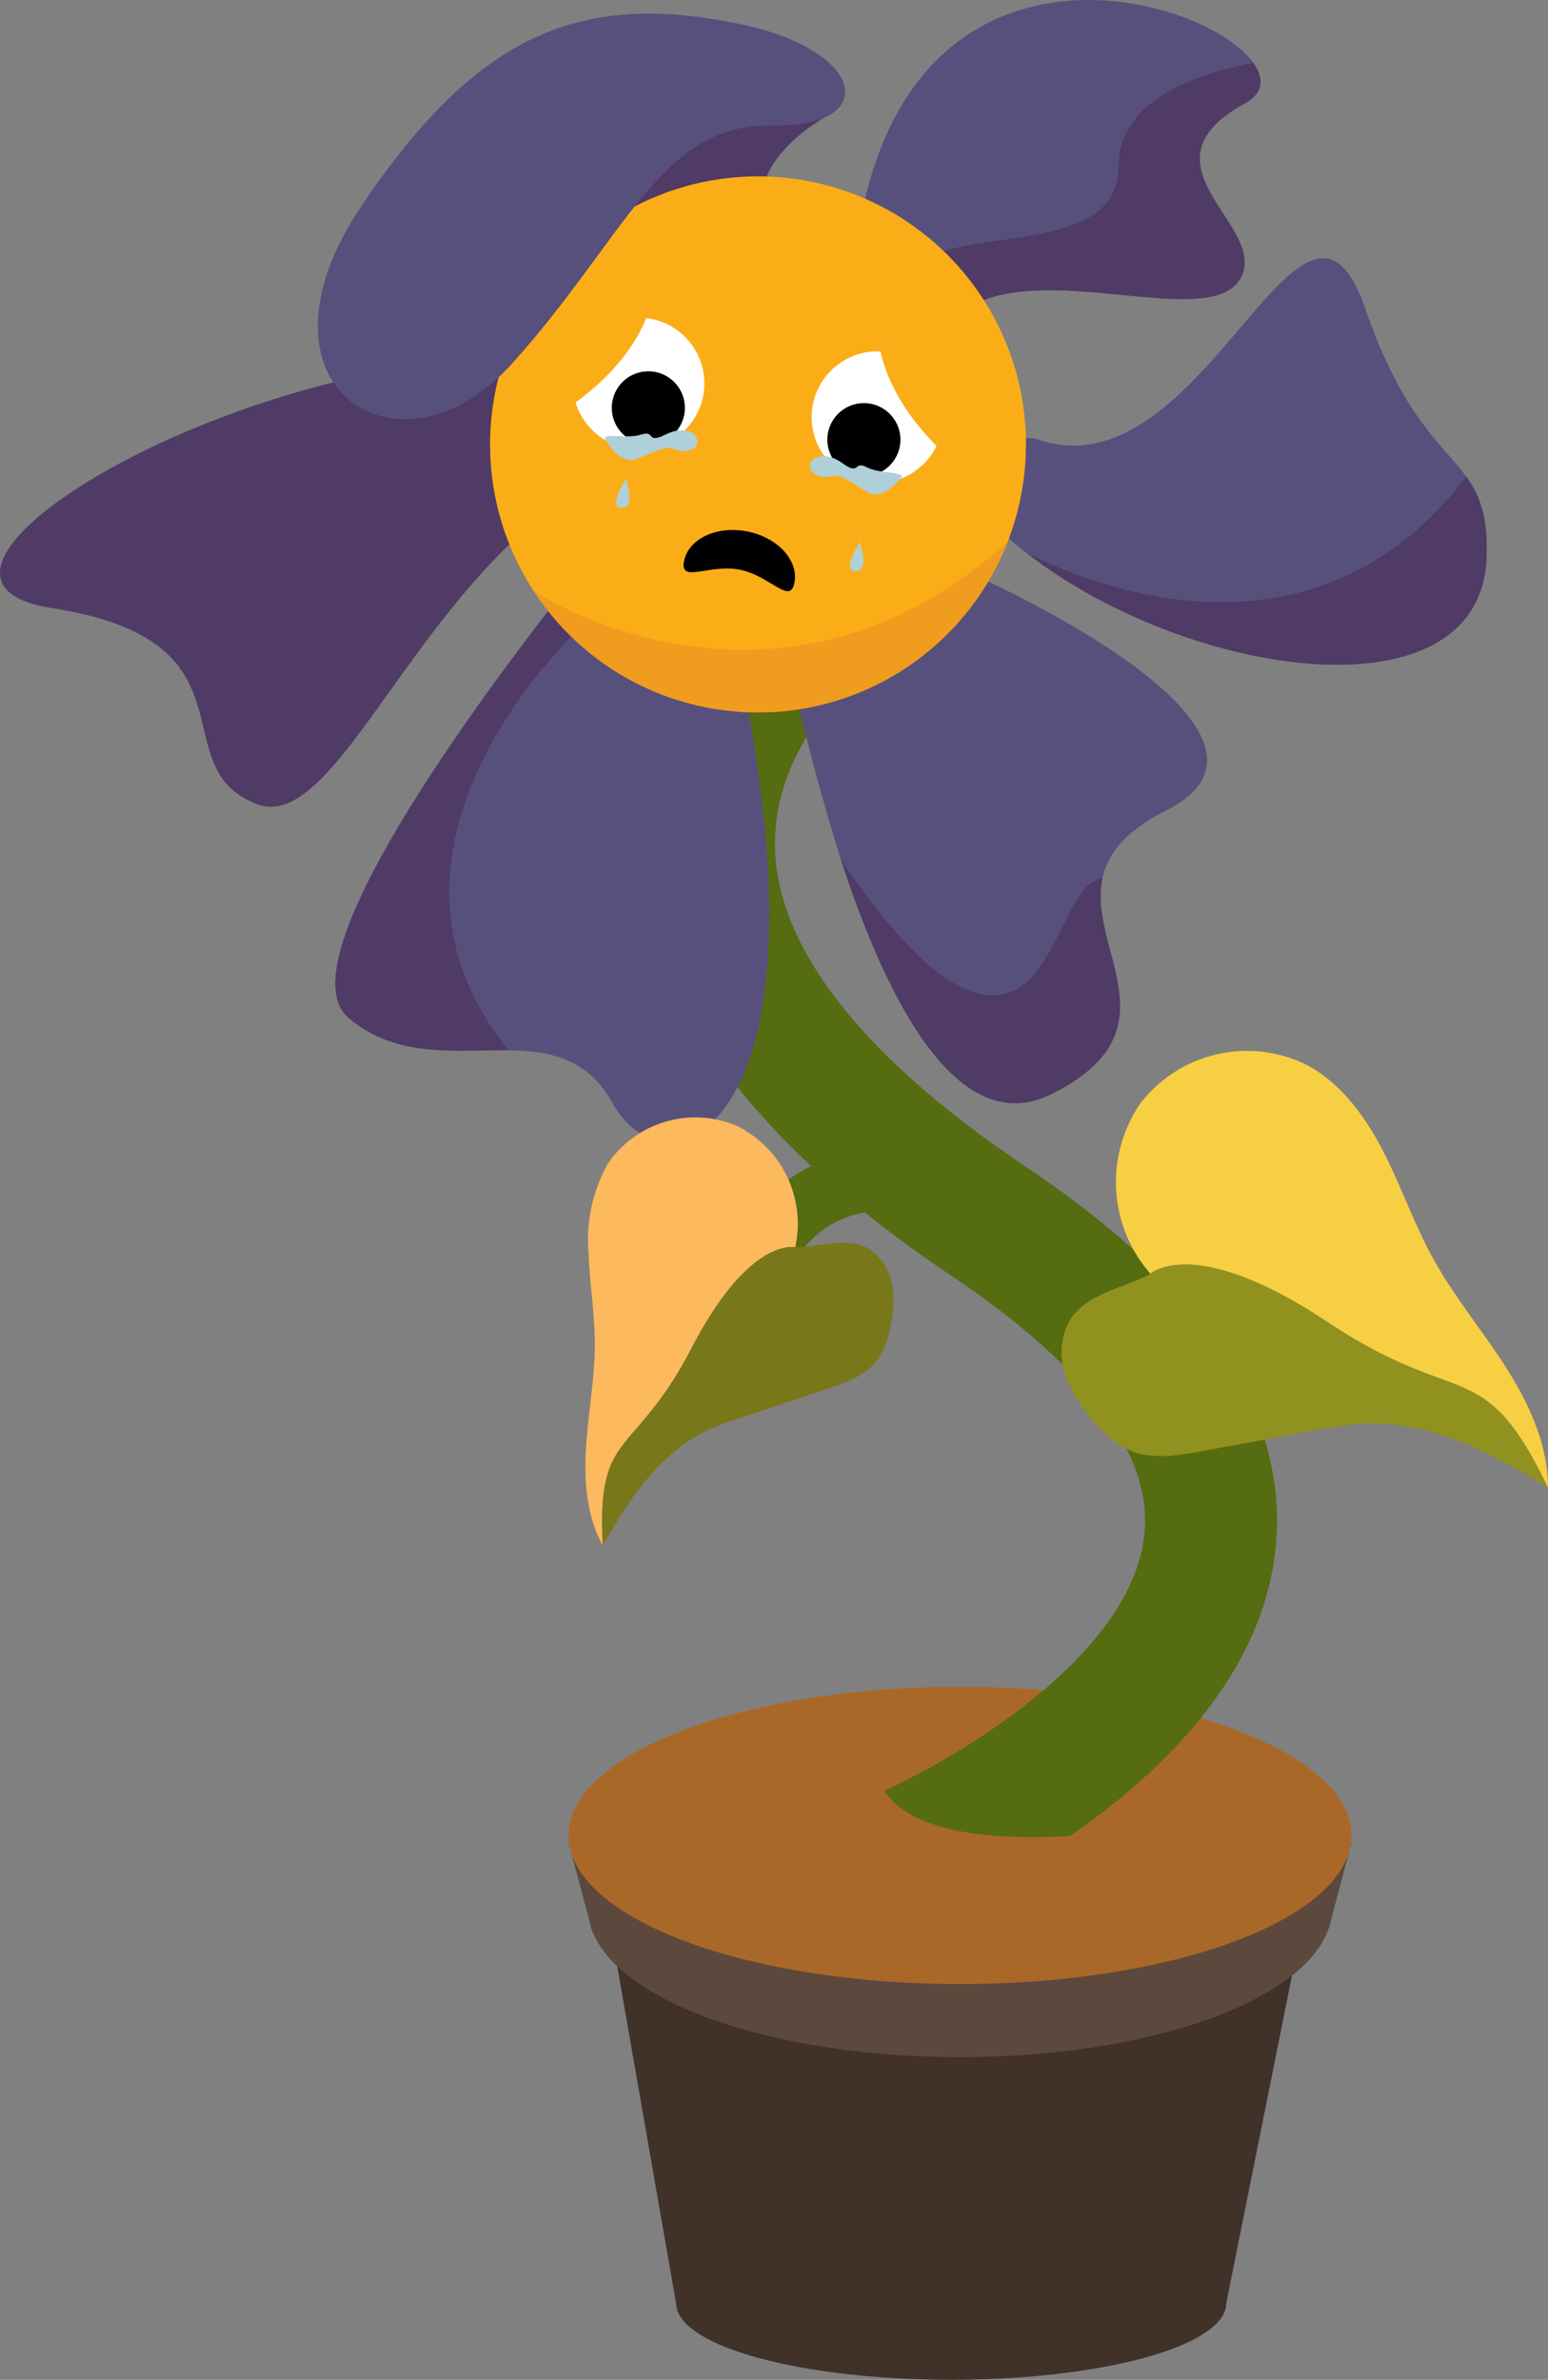 <svg xmlns="http://www.w3.org/2000/svg" width="152.456" height="234.277" viewBox="0 0 152.456 234.277"><rect x="0" y="0" width="152.456" height="234.277" fill="#808080" stroke="none"/><defs><style>.a{fill:#403129;}.b{fill:#5d483d;}.c{fill:#aa6828;}.d,.m{fill:none;stroke:#556c11;stroke-linecap:round;stroke-miterlimit:10;}.d{stroke-width:13px;}.e{fill:#57507d;}.f{fill:#4f3b65;}.g{fill:#fbad18;}.h{fill:#fff;}.i{fill:#afd0d8;}.j{fill:#e78c24;opacity:0.5;}.k{fill:#f7cf43;}.l{fill:#91911f;}.m{stroke-width:6px;}.n{fill:#fcb95d;}.o{fill:#78781a;}</style></defs><g transform="translate(-564.326 -164.486)"><g transform="translate(620.319 330.537)"><path class="a" d="M691.025,567.94l5.795,33.17H751l6.656-33.17Z" transform="translate(-686.227 -540.413)"/><path class="b" d="M758.135,542.568l-2.195,8.28-5.375,6.007-41.712,2.985L683.342,551.2l-2.317-8.636Z" transform="translate(-681.025 -527.214)"/><ellipse class="b" cx="36.636" cy="14.634" rx="36.636" ry="14.634" transform="translate(1.919 7.197)"/><ellipse class="c" cx="38.555" cy="14.634" rx="38.555" ry="14.634"/><ellipse class="a" cx="27.09" cy="7.529" rx="27.09" ry="7.529" transform="translate(10.594 53.168)"/></g><path class="d" d="M724.979,284.171s-41.251,26.867,12.487,62.852S728.83,409.4,728.83,409.4" transform="translate(-75.702 -62.26)"/><g transform="translate(564.326 164.486)"><g transform="translate(83.936)"><path class="e" d="M777.976,174.634c-10.844,5.945,1.622,11.717-.269,16.8-2.351,6.3-20.339-2.063-27.857,3.915-.945.748-1.665,1.363-2.289,1.89a17.463,17.463,0,0,1-5.062,3.253,76.582,76.582,0,0,0-3.234-8c2.725-37.3,34.33-29.009,39.493-21.821C779.852,172.182,779.765,173.655,777.976,174.634Z" transform="translate(-739.265 -164.486)"/></g><path class="f" d="M783.424,181.334c-10.844,5.945,1.622,11.717-.269,16.8-2.351,6.3-20.339-2.063-27.857,3.915-.945.749-1.665,1.363-2.289,1.89-2.226-1.219-3.627-2.812-3.191-4.836,1.439-6.717,21.111-1.439,21.111-11.515,0-6.338,7.211-9.068,13.276-10.22C785.3,178.882,785.214,180.355,783.424,181.334Z" transform="translate(-660.777 -171.186)"/><path class="f" d="M702.883,183.48s-6.159,3-7.022,7.8-9.61,7.947-9.61,7.947L673.745,201.2l-.831-10.565s11.551-9.087,12.6-9.395,14.908-1.54,14.908-1.54Z" transform="translate(-620.813 -172.4)"/><path class="e" d="M660.462,326.239c-2.436-4.428-6.131-5.139-10.244-5.2-5.16-.082-10.972.866-15.766-3.207-5.951-5.056,9.986-27.569,20.4-40.991,4.644-5.994,8.193-10.175,8.193-10.175l7.828,7.554C684.779,328.492,665.948,336.241,660.462,326.239Z" transform="translate(-600.133 -217.638)"/><path class="f" d="M650.219,332.066c-5.16-.082-10.972.866-15.766-3.207-5.951-5.056,9.986-27.569,20.4-40.991l3.293,1.734S633.439,311.342,650.219,332.066Z" transform="translate(-600.133 -228.669)"/><g transform="translate(0 35.169)"><path class="f" d="M633.606,246.478c-25.139,2.458-34.387,38.96-43.976,35.3s.656-16.083-20.149-19.289,26.085-30.253,56.714-23.681C627.346,241.282,629.422,246.887,633.606,246.478Z" transform="translate(-564.326 -237.784)"/></g><g transform="translate(94.228 25.426)"><path class="e" d="M812.9,246.721c-.374,16.428-29.35,12.211-45.346-.259a32.816,32.816,0,0,1-6.842-7.029c2.006-.494,5.043-4.86,7.84-4.174,16.505,5.95,26.2-30.818,32.435-12.729,3.685,10.685,7.605,13.238,9.9,16.443C812.207,240.8,812.994,242.84,812.9,246.721Z" transform="translate(-760.715 -217.479)"/></g><g transform="translate(75.684 52.61)"><path class="e" d="M761.246,301.3c-4.078,2.058-5.777,4.313-6.29,6.674-1.535,7.053,7.5,15.018-5.014,21.25-9.044,4.5-16.011-8.588-20.751-23.1a215.9,215.9,0,0,1-7.125-30.108,90.77,90.77,0,0,1,10.129-1.881C739.458,276,777.525,293.088,761.246,301.3Z" transform="translate(-722.065 -274.136)"/></g><g transform="translate(48.258 17.359)"><path class="g" d="M717.683,227.055a26.325,26.325,0,0,1-1.8,9.6l0,0a26.393,26.393,0,0,1-46.666,4.851l0,0a26.39,26.39,0,1,1,48.475-14.447Z" transform="translate(-664.905 -200.666)"/><g transform="translate(31.516 15.702)"><circle class="h" cx="6.477" cy="6.477" r="6.477" transform="translate(0.162 1.529)"/><circle cx="3.599" cy="3.599" r="3.599" transform="translate(1.708 6.622)"/><path class="g" d="M744.614,233.392s-.056,6.311,8.093,12.985,1.157-7.1,1.157-7.1Z" transform="translate(-737.885 -233.392)"/><path class="i" d="M730.974,258.326s1.1-.793,2.841.463,1.024-.319,2.368.386,4.06.367,3.335,1.125-1.9,2.025-3.247,1.32-2.61-1.884-3.634-1.565S729.8,259.593,730.974,258.326Z" transform="translate(-730.59 -246.234)"/></g><g transform="translate(1.706 12.475)"><circle class="h" cx="6.477" cy="6.477" r="6.477" transform="translate(6.451 1.439)"/><circle cx="3.599" cy="3.599" r="3.599" transform="translate(10.289 6.717)"/><path class="g" d="M682.588,226.666s-.96,6.237-10.076,11.515,0-7.2,0-7.2Z" transform="translate(-668.461 -226.666)"/><path class="i" d="M697.326,253.2s-.96-.96-2.879,0-.96-.48-2.4,0-4.065-.29-3.472.574,1.553,2.3,2.992,1.825,2.879-1.439,3.838-.96S698.285,254.643,697.326,253.2Z" transform="translate(-678.88 -240.249)"/></g><path d="M715.555,278.432c-.434,2.21-2.388-.713-5.392-1.3s-5.917,1.379-5.484-.831,3.219-3.525,6.223-2.935S715.988,276.222,715.555,278.432Z" transform="translate(-685.573 -238.41)"/><path class="i" d="M739.8,275.666s-1.919,2.879-.48,2.879S739.8,276.146,739.8,275.666Z" transform="translate(-703.339 -239.681)"/><path class="i" d="M691.8,262.666s-1.919,2.879-.48,2.879S691.8,263.146,691.8,262.666Z" transform="translate(-678.37 -232.918)"/><path class="j" d="M720.551,275.676a26.393,26.393,0,0,1-46.666,4.851C674.331,280.815,697.856,296.106,720.551,275.676Z" transform="translate(-669.576 -239.686)"/></g><path class="f" d="M757.666,363.909c-9.044,4.5-16.011-8.589-20.752-23.1,4.026,5.988,13.718,19.24,19.667,10.489,2.418-3.551,3.6-8.358,6.1-8.636C761.145,349.711,770.185,357.676,757.666,363.909Z" transform="translate(-654.106 -256.207)"/><path class="e" d="M671.306,168.344c-15.771-3.327-25.935.8-37.425,17.833-12.013,17.809,3.665,27.938,14.815,15.555s14.662-23.655,25.536-23.439S683.485,170.913,671.306,168.344Z" transform="translate(-598.26 -165.942)"/><path class="f" d="M820.321,270.025c-.374,16.428-29.35,12.211-45.346-.259,6.583,3.32,28.361,12.139,43.336-7.49C819.625,264.1,820.412,266.143,820.321,270.025Z" transform="translate(-673.905 -215.356)"/></g><g transform="translate(668.878 267.923)"><path class="k" d="M831.74,411.158c-2.305-3.6-5.064-6.9-7.125-10.647-1.854-3.365-3.113-7.025-4.86-10.446s-4.1-6.7-7.471-8.546a13.264,13.264,0,0,0-16.418,3.632,13.662,13.662,0,0,0,.925,16.879s4.3-3.992,17.445,4.759,15.293,3.019,21.7,16.293C835.936,418.81,834.046,414.755,831.74,411.158Z" transform="translate(-788.032 -380.068)"/><path class="l" d="M790.992,424.857c-2.7,1.434-6.178,1.888-7.864,4.436a6.4,6.4,0,0,0-.589,5.281,13.226,13.226,0,0,0,2.763,4.693,10.207,10.207,0,0,0,3.613,2.961c2.212.946,4.742.526,7.108.091l11.344-2.088a36.172,36.172,0,0,1,4.292-.614c6.6-.411,12.866,2.786,18.477,6.292-6.406-13.273-8.549-7.541-21.7-16.293S790.992,424.857,790.992,424.857Z" transform="translate(-782.232 -402.894)"/></g><path class="m" d="M719.905,415.383s3.365-11.586,17.876-8.126" transform="translate(-80.932 -125.953)"/><g transform="translate(621.979 274.474)"><path class="n" d="M684.555,426.089c.221-3.352.863-6.677.861-10.036,0-3.021-.525-6.019-.622-9.038a15.282,15.282,0,0,1,1.9-8.721,10.43,10.43,0,0,1,12.683-3.736,10.742,10.742,0,0,1,5.775,11.972s-4.473-1.117-10.2,9.9-9.382,7.888-8.749,19.46C684.574,432.95,684.335,429.441,684.555,426.089Z" transform="translate(-684.486 -393.722)"/><path class="o" d="M706.927,419.92c2.4-.037,4.97-1.047,7.1.067a5.029,5.029,0,0,1,2.411,3.411,10.4,10.4,0,0,1-.119,4.28,8.022,8.022,0,0,1-1.363,3.411c-1.164,1.491-3.064,2.163-4.859,2.762l-8.6,2.872a28.4,28.4,0,0,0-3.188,1.208c-4.7,2.226-7.8,6.806-10.33,11.351-.632-11.571,3.021-8.44,8.749-19.46S706.927,419.92,706.927,419.92Z" transform="translate(-686.265 -407.114)"/></g><path class="c" d="M735.952,527.358s-.738,7.989,19.783,6.578-8.924,10.695-8.924,10.695l-18.691-2.214v-7.761Z" transform="translate(-85.205 -188.765)"/></g></svg>